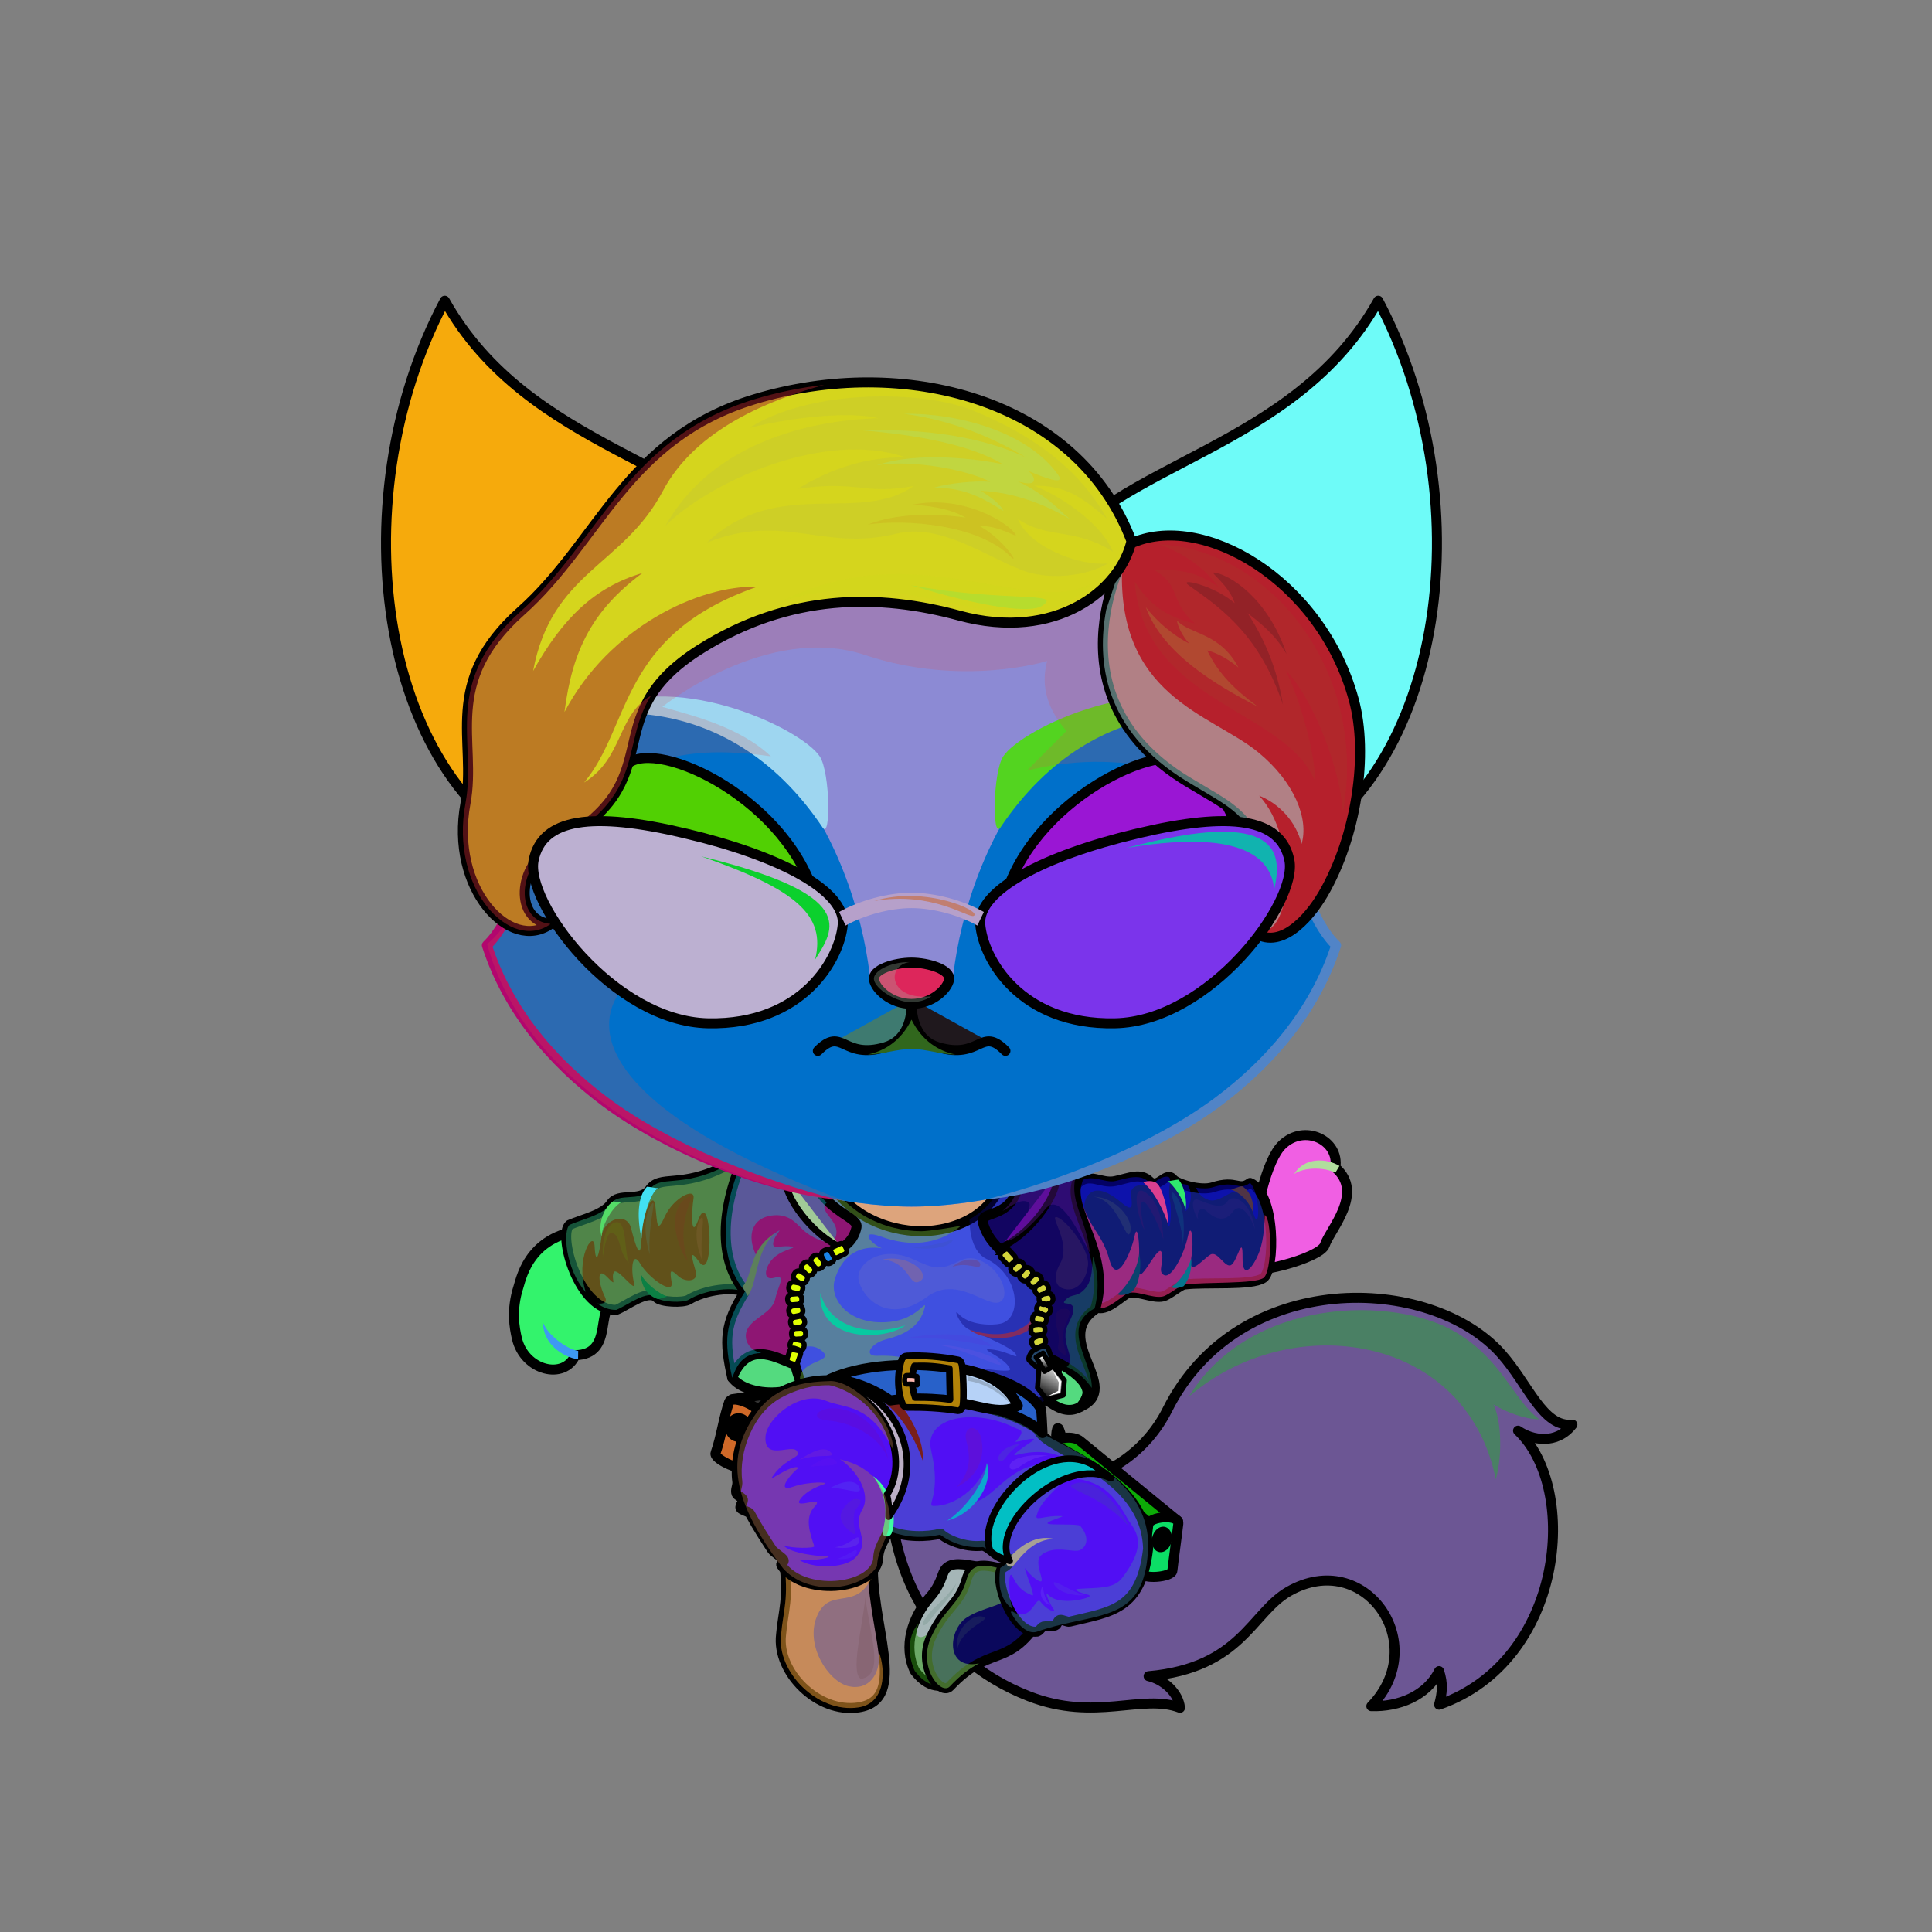<?xml version="1.0" encoding="UTF-8"?><!DOCTYPE svg PUBLIC "-//W3C//DTD SVG 1.1//EN" "http://www.w3.org/Graphics/SVG/1.1/DTD/svg11.dtd"><!-- Creator: CorelDRAW X7 --><svg xmlns="http://www.w3.org/2000/svg" xmlns:xlink="http://www.w3.org/1999/xlink" xml:space="preserve" width="290mm" height="290mm" version="1.1" style="shape-rendering:geometricPrecision; text-rendering:geometricPrecision; image-rendering:optimizeQuality; fill-rule:evenodd; clip-rule:evenodd" viewBox="0 0 29000 29000">
 <rect x="0" y="0" width="29000" height="29000" fill="#808080" stroke="none"/>
 <defs>
  <style type="text/css">
   <![CDATA[
    .str6 {stroke:black;stroke-width:75}
    .str7 {stroke:black;stroke-width:75}
    .str8 {stroke:black;stroke-width:150}
    .str2 {stroke:black;stroke-width:20}
    .str5 {stroke:black;stroke-width:100;stroke-linecap:round;stroke-linejoin:round}
    .str3 {stroke:black;stroke-width:100;stroke-linecap:round;stroke-linejoin:round}
    .str4 {stroke:black;stroke-width:75;stroke-linecap:round;stroke-linejoin:round}
    .str0 {stroke:black;stroke-width:150;stroke-linecap:round;stroke-linejoin:round}
    .str1 {stroke:black;stroke-width:150;stroke-linecap:round;stroke-linejoin:round}
    .fil3 {fill:none}
    .fil0 {fill:black}
    .fil13 {fill:black}
    .fil15 {fill:#333333}
    .fil44 {fill:#B58484}
    .fil10 {fill:#DDA47C}
    .fil41 {fill:white}
    .fil20 {fill:black;fill-rule:nonzero}
    .fil51 {fill:black;fill-rule:nonzero}
    .fil62 {fill:#FFF0E0;fill-opacity:0.051}
    .fil64 {fill:white;fill-opacity:0.051}
    .fil9 {fill:white;fill-opacity:0.102}
    .fil2 {fill:#663300;fill-opacity:0.2}
    .fil63 {fill:#FFE6CC;fill-opacity:0.2}
    .fil14 {fill:white;fill-opacity:0.2}
    .fil68 {fill:black;fill-opacity:0.302}
    .fil28 {fill:#663300;fill-opacity:0.302}
    .fil12 {fill:black;fill-opacity:0.4}
    .fil6 {fill:black;fill-opacity:0.502}
    .fil4 {fill:white;fill-opacity:0.502}
    .fil32 {fill:black;fill-opacity:0.6}
    .fil66 {fill:#336666;fill-opacity:0.6}
    .fil65 {fill:black;fill-opacity:0.8}
    .fil50 {fill:url(#id0)}
    .fil61 {fill:url(#id1)}
    .fil60 {fill:url(#id2)}
    .fil46 {fill:url(#id3)}
    .fil49 {fill:url(#id4)}
    .fil22 {fill:url(#id5)}
    .fil42 {fill:url(#id6)}
    .fil35 {fill:url(#id7)}
    .fil47 {fill:url(#id8)}
    .fil26 {fill:url(#id9)}
    .fil48 {fill:url(#id10)}
    .fil25 {fill:url(#id11)}
    .fil43 {fill:url(#id12)}
    .fil45 {fill:url(#id13)}
    .fil39 {fill:url(#id14)}
    .fil56 {fill:url(#id15)}
    .fil59 {fill:url(#id16)}
    .fil58 {fill:url(#id17)}
    .fil55 {fill:url(#id18)}
    .fil38 {fill:url(#id19)}
    .fil40 {fill:url(#id20)}
    .fil29 {fill:url(#id21)}
    .fil21 {fill:url(#id22)}
    .fil16 {fill:url(#id23)}
    .fil31 {fill:url(#id24)}
    .fil5 {fill:url(#id25)}
    .fil33 {fill:url(#id26)}
    .fil18 {fill:url(#id27)}
    .fil34 {fill:url(#id28)}
    .fil7 {fill:url(#id29)}
    .fil54 {fill:url(#id30)}
    .fil1 {fill:url(#id31)}
    .fil27 {fill:url(#id32)}
    .fil11 {fill:url(#id33)}
    .fil57 {fill:url(#id34)}
    .fil67 {fill:url(#id35)}
    .fil19 {fill:url(#id36)}
    .fil8 {fill:url(#id37)}
    .fil17 {fill:url(#id38)}
    .fil53 {fill:url(#id39)}
    .fil36 {fill:url(#id40)}
    .fil52 {fill:url(#id41)}
    .fil37 {fill:url(#id42)}
    .fil30 {fill:url(#id43)}
    .fil24 {fill:url(#id44);fill-rule:nonzero}
    .fil23 {fill:url(#id45);fill-rule:nonzero}
   ]]>
  </style>
  <linearGradient id="id0" gradientUnits="userSpaceOnUse" x1="13681.9" y1="18112.5" x2="13681.9" y2="10557">
   <stop offset="0" style="stop-opacity:1; stop-color:#FFE6D6"/>
   <stop offset="0.251" style="stop-opacity:1; stop-color:#FFF4ED"/>
   <stop offset="1" style="stop-opacity:1; stop-color:white"/>
  </linearGradient>
  <linearGradient id="id1" gradientUnits="userSpaceOnUse" x1="7479.26" y1="11556.6" x2="16452.5" y2="8157.64">
   <stop offset="0" style="stop-opacity:1; stop-color:#121210"/>
   <stop offset="1" style="stop-opacity:1; stop-color:#24231E"/>
  </linearGradient>
  <linearGradient id="id2" gradientUnits="userSpaceOnUse" xlink:href="#id1" x1="16387.8" y1="11850.8" x2="20581.4" y2="10262.3">
  </linearGradient>
  <linearGradient id="id3" gradientUnits="userSpaceOnUse" x1="20782.5" y1="5797.09" x2="16361.3" y2="11603.4">
   <stop offset="0" style="stop-opacity:1; stop-color:#2E2118"/>
   <stop offset="1" style="stop-opacity:1; stop-color:#AD8B75"/>
  </linearGradient>
  <linearGradient id="id4" gradientUnits="userSpaceOnUse" x1="13681.9" y1="7672.58" x2="13681.9" y2="18112.5">
   <stop offset="0" style="stop-opacity:1; stop-color:#DBA179"/>
   <stop offset="0.388" style="stop-opacity:1; stop-color:#FED6BD"/>
   <stop offset="1" style="stop-opacity:1; stop-color:#FFF4ED"/>
  </linearGradient>
  <linearGradient id="id5" gradientUnits="userSpaceOnUse" x1="14328.6" y1="20848.2" x2="15278.4" y2="20848.2">
   <stop offset="0" style="stop-opacity:1; stop-color:#1F1F1F"/>
   <stop offset="1" style="stop-opacity:1; stop-color:#575757"/>
  </linearGradient>
  <linearGradient id="id6" gradientUnits="userSpaceOnUse" xlink:href="#id3" x1="6581.31" y1="5797.09" x2="11002.5" y2="11603.4">
  </linearGradient>
  <linearGradient id="id7" gradientUnits="userSpaceOnUse" x1="15684.3" y1="18931.8" x2="15133.4" y2="20045.9">
   <stop offset="0" style="stop-opacity:1; stop-color:#8C8C8C"/>
   <stop offset="0.231" style="stop-opacity:1; stop-color:#F2F2F2"/>
   <stop offset="1" style="stop-opacity:1; stop-color:#8F8F8F"/>
  </linearGradient>
  <linearGradient id="id8" gradientUnits="userSpaceOnUse" x1="17864.5" y1="10957.4" x2="21822.8" y2="6504.3">
   <stop offset="0" style="stop-opacity:1; stop-color:#FED6BD"/>
   <stop offset="1" style="stop-opacity:1; stop-color:#FFF4ED"/>
  </linearGradient>
  <linearGradient id="id9" gradientUnits="userSpaceOnUse" x1="15148.4" y1="23241.9" x2="16355.4" y2="22081.3">
   <stop offset="0" style="stop-opacity:1; stop-color:#1F1F1F"/>
   <stop offset="0.18" style="stop-opacity:1; stop-color:black"/>
   <stop offset="0.502" style="stop-opacity:1; stop-color:#383838"/>
   <stop offset="0.769" style="stop-opacity:1; stop-color:#575757"/>
   <stop offset="1" style="stop-opacity:1; stop-color:#242424"/>
  </linearGradient>
  <linearGradient id="id10" gradientUnits="userSpaceOnUse" x1="21175.6" y1="6319.38" x2="17544.1" y2="9209">
   <stop offset="0" style="stop-opacity:1; stop-color:#FEFEFE"/>
   <stop offset="1" style="stop-opacity:1; stop-color:#FFF4ED"/>
  </linearGradient>
  <linearGradient id="id11" gradientUnits="userSpaceOnUse" x1="12948.8" y1="22765.5" x2="12948.8" y2="20701.7">
   <stop offset="0" style="stop-opacity:1; stop-color:#1F1F1F"/>
   <stop offset="0.251" style="stop-opacity:1; stop-color:black"/>
   <stop offset="0.49" style="stop-opacity:1; stop-color:#383838"/>
   <stop offset="0.722" style="stop-opacity:1; stop-color:#575757"/>
   <stop offset="1" style="stop-opacity:1; stop-color:#242424"/>
  </linearGradient>
  <linearGradient id="id12" gradientUnits="userSpaceOnUse" xlink:href="#id8" x1="9499.36" y1="10957.4" x2="5541.04" y2="6504.3">
  </linearGradient>
  <linearGradient id="id13" gradientUnits="userSpaceOnUse" xlink:href="#id10" x1="6188.23" y1="6319.38" x2="9819.77" y2="9209">
  </linearGradient>
  <linearGradient id="id14" gradientUnits="userSpaceOnUse" x1="12741.7" y1="19604.6" x2="11784.4" y2="19538">
   <stop offset="0" style="stop-opacity:1; stop-color:#8C8C8C"/>
   <stop offset="0.62" style="stop-opacity:1; stop-color:#F2F2F2"/>
   <stop offset="1" style="stop-opacity:1; stop-color:#8F8F8F"/>
  </linearGradient>
  <linearGradient id="id15" gradientUnits="userSpaceOnUse" x1="10810.3" y1="11567.3" x2="10810.3" y2="14177.8">
   <stop offset="0" style="stop-opacity:1; stop-color:black"/>
   <stop offset="1" style="stop-opacity:1; stop-color:#CC7A00"/>
  </linearGradient>
  <linearGradient id="id16" gradientUnits="userSpaceOnUse" xlink:href="#id15" x1="16508.6" y1="11567.3" x2="16508.6" y2="14177.8">
  </linearGradient>
  <linearGradient id="id17" gradientUnits="userSpaceOnUse" x1="15251.6" y1="12956.5" x2="17887.3" y2="12956.5">
   <stop offset="0" style="stop-opacity:1; stop-color:#FFB433"/>
   <stop offset="0.502" style="stop-opacity:1; stop-color:#FFEAA6"/>
   <stop offset="1" style="stop-opacity:1; stop-color:#FFB433"/>
  </linearGradient>
  <linearGradient id="id18" gradientUnits="userSpaceOnUse" xlink:href="#id17" x1="9431.63" y1="12956.5" x2="12067.3" y2="12956.5">
  </linearGradient>
  <linearGradient id="id19" gradientUnits="userSpaceOnUse" x1="15661.5" y1="20369.7" x2="15672" y2="20526.6">
   <stop offset="0" style="stop-opacity:1; stop-color:#F1F1F1"/>
   <stop offset="1" style="stop-opacity:1; stop-color:#262626"/>
  </linearGradient>
  <linearGradient id="id20" gradientUnits="userSpaceOnUse" xlink:href="#id7" x1="12508.7" y1="18804.6" x2="12340" y2="18921">
  </linearGradient>
  <linearGradient id="id21" gradientUnits="userSpaceOnUse" x1="9174.07" y1="18928.2" x2="7748.51" y2="20091.9">
   <stop offset="0" style="stop-opacity:1; stop-color:#DBA179"/>
   <stop offset="1" style="stop-opacity:1; stop-color:#FED6BD"/>
  </linearGradient>
  <linearGradient id="id22" gradientUnits="userSpaceOnUse" x1="12537.7" y1="20941.2" x2="15569.7" y2="21058">
   <stop offset="0" style="stop-opacity:1; stop-color:#1F1F1F"/>
   <stop offset="0.278" style="stop-opacity:1; stop-color:black"/>
   <stop offset="0.502" style="stop-opacity:1; stop-color:#383838"/>
   <stop offset="0.788" style="stop-opacity:1; stop-color:#575757"/>
   <stop offset="1" style="stop-opacity:1; stop-color:#242424"/>
  </linearGradient>
  <linearGradient id="id23" gradientUnits="userSpaceOnUse" x1="11030.4" y1="22001.3" x2="11121.8" y2="21045.7">
   <stop offset="0" style="stop-opacity:1; stop-color:#1A1A1A"/>
   <stop offset="1" style="stop-opacity:1; stop-color:#565656"/>
  </linearGradient>
  <linearGradient id="id24" gradientUnits="userSpaceOnUse" x1="17322.1" y1="17587.5" x2="17785.9" y2="19708.8">
   <stop offset="0" style="stop-opacity:1; stop-color:#525252"/>
   <stop offset="0.588" style="stop-opacity:1; stop-color:#121212"/>
   <stop offset="1" style="stop-opacity:1; stop-color:#383838"/>
  </linearGradient>
  <linearGradient id="id25" gradientUnits="userSpaceOnUse" x1="14019.7" y1="23558.8" x2="14283.3" y2="25223.6">
   <stop offset="0" style="stop-opacity:1; stop-color:black"/>
   <stop offset="0.502" style="stop-opacity:1; stop-color:#242424"/>
   <stop offset="1" style="stop-opacity:1; stop-color:#0D0D0D"/>
  </linearGradient>
  <linearGradient id="id26" gradientUnits="userSpaceOnUse" x1="10689.7" y1="18052.7" x2="13060.7" y2="19780.3">
   <stop offset="0" style="stop-opacity:1; stop-color:#1A1A1A"/>
   <stop offset="1" style="stop-opacity:1; stop-color:#404040"/>
  </linearGradient>
  <linearGradient id="id27" gradientUnits="userSpaceOnUse" xlink:href="#id23" x1="17526.1" y1="23610.8" x2="17304.8" y2="22834">
  </linearGradient>
  <linearGradient id="id28" gradientUnits="userSpaceOnUse" xlink:href="#id26" x1="14551.3" y1="18389.5" x2="16695.3" y2="20088.5">
  </linearGradient>
  <linearGradient id="id29" gradientUnits="userSpaceOnUse" x1="11785.6" y1="23814.9" x2="13214.4" y2="25205">
   <stop offset="0" style="stop-opacity:1; stop-color:black"/>
   <stop offset="1" style="stop-opacity:1; stop-color:#404040"/>
  </linearGradient>
  <linearGradient id="id30" gradientUnits="userSpaceOnUse" x1="10803.5" y1="14880.7" x2="10106" y2="11382">
   <stop offset="0" style="stop-opacity:1; stop-color:#FFB433"/>
   <stop offset="1" style="stop-opacity:1; stop-color:black"/>
  </linearGradient>
  <linearGradient id="id31" gradientUnits="userSpaceOnUse" x1="15143.7" y1="24679.1" x2="21806.6" y2="20481.1">
   <stop offset="0" style="stop-opacity:1; stop-color:#DBA179"/>
   <stop offset="0.522" style="stop-opacity:1; stop-color:#FED6BD"/>
   <stop offset="1" style="stop-opacity:1; stop-color:#FFF4ED"/>
  </linearGradient>
  <linearGradient id="id32" gradientUnits="userSpaceOnUse" x1="19193.2" y1="18972.3" x2="19655.1" y2="17186.7">
   <stop offset="0" style="stop-opacity:1; stop-color:#DBA179"/>
   <stop offset="1" style="stop-opacity:1; stop-color:#FFF4ED"/>
  </linearGradient>
  <linearGradient id="id33" gradientUnits="userSpaceOnUse" x1="11650.9" y1="19719.3" x2="15684.3" y2="19719.3">
   <stop offset="0" style="stop-opacity:1; stop-color:#06090F"/>
   <stop offset="0.651" style="stop-opacity:1; stop-color:#3D4147"/>
   <stop offset="1" style="stop-opacity:1; stop-color:#171B21"/>
  </linearGradient>
  <linearGradient id="id34" gradientUnits="userSpaceOnUse" xlink:href="#id30" x1="16515.5" y1="14880.7" x2="17212.9" y2="11382">
  </linearGradient>
  <linearGradient id="id35" gradientUnits="userSpaceOnUse" x1="13681.9" y1="14449.4" x2="13681.9" y2="15068.5">
   <stop offset="0" style="stop-opacity:1; stop-color:#FFCCCC"/>
   <stop offset="1" style="stop-opacity:1; stop-color:#453F2C"/>
  </linearGradient>
  <linearGradient id="id36" gradientUnits="userSpaceOnUse" x1="11392" y1="21947.5" x2="16889.6" y2="23263.2">
   <stop offset="0" style="stop-opacity:1; stop-color:#3D4852"/>
   <stop offset="0.161" style="stop-opacity:1; stop-color:#252930"/>
   <stop offset="0.541" style="stop-opacity:1; stop-color:#3E4147"/>
   <stop offset="0.702" style="stop-opacity:1; stop-color:#0D131D"/>
   <stop offset="1" style="stop-opacity:1; stop-color:#464A51"/>
  </linearGradient>
  <linearGradient id="id37" gradientUnits="userSpaceOnUse" xlink:href="#id29" x1="14073.7" y1="23793.9" x2="15382.2" y2="25048.4">
  </linearGradient>
  <linearGradient id="id38" gradientUnits="userSpaceOnUse" xlink:href="#id23" x1="16387.8" y1="21635.4" x2="17109.7" y2="22788.5">
  </linearGradient>
  <linearGradient id="id39" gradientUnits="userSpaceOnUse" xlink:href="#id1" x1="16611.7" y1="12620.6" x2="16856.9" y2="10277.8">
  </linearGradient>
  <linearGradient id="id40" gradientUnits="userSpaceOnUse" xlink:href="#id7" x1="15675.5" y1="20240.4" x2="15575.6" y2="20563.3">
  </linearGradient>
  <linearGradient id="id41" gradientUnits="userSpaceOnUse" xlink:href="#id1" x1="10752.2" y1="12620.6" x2="10507" y2="10277.8">
  </linearGradient>
  <linearGradient id="id42" gradientUnits="userSpaceOnUse" xlink:href="#id19" x1="15879.3" y1="20514" x2="15670.3" y2="20906.2">
  </linearGradient>
  <linearGradient id="id43" gradientUnits="userSpaceOnUse" x1="9879.47" y1="17474.4" x2="9986.69" y2="19682.9">
   <stop offset="0" style="stop-opacity:1; stop-color:#404040"/>
   <stop offset="1" style="stop-opacity:1; stop-color:#171717"/>
  </linearGradient>
  <linearGradient id="id44" gradientUnits="userSpaceOnUse" x1="13579.3" y1="20717.9" x2="13766.7" y2="20717.9">
   <stop offset="0" style="stop-opacity:1; stop-color:#525252"/>
   <stop offset="1" style="stop-opacity:1; stop-color:white"/>
  </linearGradient>
  <linearGradient id="id45" gradientUnits="userSpaceOnUse" x1="13484.8" y1="20762.7" x2="14462.3" y2="20762.7">
   <stop offset="0" style="stop-opacity:1; stop-color:#A1A1A1"/>
   <stop offset="0.329" style="stop-opacity:1; stop-color:#4A4A4A"/>
   <stop offset="0.78" style="stop-opacity:1; stop-color:white"/>
   <stop offset="1" style="stop-opacity:1; stop-color:#858585"/>
  </linearGradient>
 </defs>
 <g id="JacketBack">
 <animateTransform type="translate" values="0;0 200;0;0 200;0;0 200;0;0 200;0" dur="10" repeatCount="indefinite" additive="sum" attributeName="transform"/>
  <path class="fil0 str0" d="M10991 20681c207,285 1036,372 1542,-229 237,-281 1016,-320 1559,-439 985,-215 1535,1459 2132,1100 406,-465 -286,-1416 -649,-1817 -1304,109 -2607,219 -3911,328 -158,348 -702,220 -673,1057z" style="fill:#54da7f"/>
 </g>
 <g id="Tail">
 <animateTransform type="translate" values="0;0 200;0;0 200;0;0 200;0;0 200;0" dur="10" repeatCount="indefinite" additive="sum" attributeName="transform"/>
  <path class="fil1" d="M14828 21272c289,1459 2033,1126 2694,-110 1064,-1988 3954,-2035 5013,-840 408,459 625,1110 1067,1062 -238,308 -609,235 -816,91 924,874 689,3458 -1185,4113 48,-177 63,-317 0,-504 -183,372 -607,539 -1017,526 905,-940 -103,-2369 -1237,-1724 -563,321 -712,1150 -2106,1274 228,52 450,250 471,475 -571,-218 -1269,214 -2265,-173 -1475,-573 -2391,-2053 -2013,-4207 82,-635 1278,-568 1394,17z" style="fill:#b55849"/>
  <path class="fil2" d="M21601 25588c48,-177 63,-317 0,-504 -183,372 -607,539 -1017,526 905,-940 -103,-2369 -1237,-1724 -563,321 -712,1150 -2106,1274 228,52 450,250 471,475 -571,-218 -1269,214 -2265,-173 -1163,-452 -1979,-1468 -2086,-2934 272,-44 543,-88 814,-131 717,570 1434,1140 2151,1711 195,124 1238,274 1922,-280 684,-554 1180,-714 1679,-698 -232,-163 -611,-148 -926,-108 1015,-591 2727,-21 2425,1656 162,-89 402,-457 315,-966 468,624 370,1374 -140,1876z" style="fill:#78c2eb"/>
  <path class="fil3 str1" d="M14828 21272c289,1459 2067,1143 2694,-110 1064,-2126 3954,-2035 5013,-840 408,459 625,1110 1067,1062 -238,308 -609,235 -816,91 924,874 689,3458 -1185,4113 48,-177 63,-317 0,-504 -183,372 -607,539 -1017,526 905,-940 -103,-2369 -1237,-1724 -563,321 -712,1150 -2106,1274 228,52 450,250 471,475 -571,-218 -1269,214 -2265,-173 -1475,-573 -2391,-2053 -2013,-4207 82,-635 1278,-568 1394,17z" style="fill:#6c5694"/>
  <path class="fil4" d="M17846 20963c912,-1492 3081,-1525 4019,-958 695,419 852,1014 1240,1299 -217,0 -481,-101 -689,-221 113,212 144,736 36,1122 -436,-2174 -3056,-2577 -4606,-1242z" style="fill:#29aa35"/>
 </g>
 <g id="Boots">
 <animateTransform type="translate" values="0;0 200;0;0 200;0;0 200;0;0 200;0" dur="10" repeatCount="indefinite" additive="sum" attributeName="transform"/>
  <path class="fil5 str1" d="M14652 23511c-166,-24 -376,-80 -468,51 -50,74 -57,221 -226,412 -267,302 -406,743 -226,1109 255,334 496,191 496,191 188,-610 236,-1153 424,-1763z" style="fill:#a5b6b7"/>
  <path class="fil6" d="M13787 24369c-195,218 -138,545 -55,714 255,334 496,191 496,191 18,-57 34,-113 49,-168 -55,-87 -266,-524 -321,-612 -89,110 -268,139 -169,-125z" style="fill:#329916"/>
  <path class="fil7 str1" d="M11765 23408c82,587 -10,767 -41,1129 -68,562 553,1184 1161,1092 778,-117 160,-1265 221,-2247 -433,224 -1108,144 -1341,26z" style="fill:#906f80"/>
  <path class="fil6" d="M11765 23408c82,587 -10,767 -41,1129 -68,562 553,1184 1161,1092 404,-60 415,-542 307,-837 33,343 -156,590 -458,518 -302,-72 -653,-615 -472,-1048 181,-434 538,-105 785,-511 19,-32 39,-61 58,-88 -5,-95 -5,-189 1,-281 -433,224 -1108,144 -1341,26z" style="fill:#fba634"/>
  <path class="fil8 str1" d="M15542 24401c-441,623 -705,296 -1285,913 -133,142 -487,-293 -280,-742 207,-449 424,-481 532,-865 108,-383 501,-111 745,-130l288 824z" style="fill:#0a085c"/>
  <path class="fil6" d="M14696 24968c-128,67 -270,166 -439,346 -133,142 -487,-293 -280,-742 207,-449 424,-481 532,-865 108,-383 501,-111 745,-130 -169,81 -113,264 -88,350 -71,186 -392,184 -653,351 -283,182 -328,797 183,690z" style="fill:#85da5b"/>
  <path class="fil9" d="M12924 25201c-161,-83 13,-739 66,-1223 68,577 297,1161 -66,1223z" style="fill:#4c170c"/>
  <path class="fil9" d="M13882 24392c-87,36 6,-141 193,-309 126,-113 232,-241 280,-319 -21,83 -130,258 -230,357 -137,137 -179,245 -243,271z" style="fill:#034d2f"/>
  <path class="fil9" d="M14368 24764c-47,-275 196,-540 377,-499 182,41 -314,149 -377,499z" style="fill:#8ed26b"/>
 </g>
 <g id="Body">
 <animateTransform type="translate" values="0;0 200;0;0 200;0;0 200;0;0 200;0" dur="10" repeatCount="indefinite" additive="sum" attributeName="transform"/>
  <rect class="fil10 str2" x="12195" y="17424" width="3380" height="1402"/>
  <path class="fil11 str1" d="M13829 18481c-505,0 -1230,-251 -1477,-995 -319,6 -546,59 -925,125 350,1050 262,2910 826,3562 705,-70 2727,315 3288,780 12,-411 -57,-709 71,-887 39,-55 129,-39 155,-98 20,-46 -40,-122 -27,-169 14,-49 101,-69 109,-118 36,-216 23,-423 38,-566 162,-1490 -668,-1357 -226,-2435 -393,-66 -238,-188 -558,-194 -95,744 -768,995 -1274,995z" style="fill:#3f50e0"/>
  <path class="fil12" d="M13829 18481c-505,0 -1230,-251 -1477,-995 -319,6 -546,59 -925,125 270,810 201,1724 370,2537 54,261 292,-61 528,120 242,186 -329,131 -317,445 44,92 40,63 102,136 763,-76 1138,-391 1614,-347 145,-33 -97,-168 -561,-151 -204,7 -97,-185 132,-245 294,-76 515,-195 585,-478 35,-140 -108,170 -514,213 -630,68 -923,-345 -836,-634 146,-483 510,-501 707,-470 -171,-69 -348,-296 -7,-174 271,98 758,203 1198,-166 -118,27 -489,84 -599,84z" style="fill:#7cc73d"/>
  <path class="fil12" d="M15612 21066c180,-62 249,-705 275,-951 162,-1490 -668,-1357 -226,-2435 -339,-57 -270,-155 -450,-186l-125 95c-74,347 -282,574 -532,713 -4,189 46,495 250,593 499,240 549,892 217,973 -116,28 -473,35 -639,-152 -79,-89 26,182 168,243 194,85 625,262 691,359 75,107 -121,-38 -354,-62 -239,-24 183,100 274,290 54,112 -1069,-150 -482,59 413,147 704,235 933,461z" style="fill:#070473"/>
  <path class="fil9" d="M13564 20092c466,-89 1007,-101 1280,75 213,138 -450,-133 -1280,-75z" style="fill:#6217da"/>
  <path class="fil9" d="M14056 20182c362,12 825,152 922,243 225,212 -475,-179 -922,-243z" style="fill:#b75be7"/>
  <path class="fil9" d="M12887 19209c-41,-222 317,-536 823,-306 127,58 263,120 353,122 289,6 370,-223 646,-107 287,120 422,448 348,577 -147,255 -643,-398 -1143,-28 -597,441 -980,-8 -1027,-258z" style="fill:#d1b68f"/>
  <path class="fil9" d="M13656 18717c278,61 574,6 639,-88 50,-73 -160,84 -639,88z" style="fill:#345a6f"/>
  <path class="fil13" d="M12313 19407c144,541 757,656 1274,488 -289,228 -1311,270 -1274,-488z" style="fill:#08c9a1"/>
  <path class="fil13" d="M15644 19450c-79,541 -578,677 -1094,509 289,228 1190,194 1094,-509z" style="fill:#832c5f"/>
  <path class="fil14" d="M13780 19244c-139,45 -137,-301 -532,-340 455,-84 755,269 532,340z" style="fill:#ff8915"/>
  <path class="fil14" d="M14713 18993c-19,75 -194,-63 -423,27 188,-170 448,-125 423,-27z" style="fill:#9c200d"/>
 </g>
 <g id="Trousers">
 <animateTransform type="translate" values="0;0 200;0;0 200;0;0 200;0;0 200;0" dur="10" repeatCount="indefinite" additive="sum" attributeName="transform"/>
  <path class="fil3 str0" d="M16006 21696c-83,-104 -89,-212 -117,-254 -33,-51 -60,225 -2,235l119 19z" style="fill:#6de741"/>
  <polygon class="fil15 str0" points="11048,21352 10992,21002 11906,20875 11389,21299 "/>
  <path class="fil16 str0" d="M11214 22012c83,-237 113,-511 196,-748 48,-141 -421,-338 -465,-220 -85,242 -118,522 -204,765 -41,97 445,305 473,203z" style="fill:#d06928"/>
  <ellipse class="fil13" transform="matrix(1.961 0.02 -0.029 1.437 11084.3 21427.4)" rx="102" ry="149"/>
  <path class="fil17 str0" d="M15815 21690l1418 1154 449 -13c-488,-399 -975,-797 -1463,-1196 -108,-97 -394,-57 -404,55z" style="fill:#0dab07"/>
  <path class="fil18 str0" d="M17598 23574c28,-248 60,-455 89,-703 14,-147 -433,-112 -450,13 -29,254 -63,468 -92,722 -18,105 448,72 453,-32z" style="fill:#0cde66"/>
  <path class="fil19 str0" d="M13380 21036c-375,-240 -973,-514 -1697,-118 -447,244 -677,871 -616,1319 9,69 -36,128 -11,186 11,25 82,56 93,81 18,39 -52,95 -33,133 17,34 124,50 142,83 113,210 233,391 327,536 29,45 151,116 174,154 26,43 -47,51 -31,84 313,468 1366,383 1452,-75 2,-210 107,-292 151,-452 245,115 594,104 788,53 74,80 360,215 632,181 132,30 207,215 442,204 -42,50 -76,103 -147,130 -139,156 152,1004 522,956 52,-20 62,-80 113,-79 40,1 117,-1 155,-12 38,-11 35,-75 72,-85 36,-9 112,36 147,27 624,-151 1072,-173 1178,-1093 -27,-1160 -1552,-1471 -1648,-1789 -684,-491 -2047,-479 -2205,-424z" style="fill:#510ff4"/>
  <path class="fil12" d="M15175 24204c94,178 248,338 393,287 183,-65 359,-106 524,-142 632,-137 1100,-187 1141,-1100 53,-1159 -1420,-1547 -1648,-1789 -532,-564 -2067,-692 -2260,-446 -358,-151 53,213 151,440 134,312 237,953 -132,1251 2,93 5,187 8,280 290,106 533,99 759,51 190,136 403,204 645,186 137,71 274,142 411,212 -51,34 -102,68 -153,102 -36,263 3,478 178,611 -54,-190 -63,-629 10,-477 98,201 190,230 292,277 64,29 -168,-493 -94,-392 59,82 160,170 213,182 90,18 -109,-284 14,-392 192,-167 501,-27 591,-81 132,-78 106,-236 -4,-360 -32,-35 -444,-9 -485,-33 -50,-30 273,-111 209,-114 -279,-14 -422,96 -371,-28 36,-150 224,-328 377,-476 35,-115 -171,-236 -264,-279 -556,22 -770,543 -1075,574 136,-142 224,-413 208,-588 -98,365 -485,652 -800,645 -119,-2 124,-161 -36,-831 -121,-506 649,-646 1256,-342 66,33 181,24 11,206 -27,29 401,-107 238,2 -80,54 -343,232 -225,200 87,-24 456,-116 745,66 92,57 -52,205 36,267 429,62 627,161 883,615 99,177 341,349 -78,898 -129,168 -362,142 -651,163 -79,5 -43,41 130,85 136,34 -174,102 -313,96 -91,-4 -197,-13 -280,-96 -60,-61 27,139 84,218 51,72 -104,14 -193,-108 -77,-107 -133,333 -430,140 -8,2 -19,12 -15,20z" style="fill:#4384aa"/>
  <path class="fil20" d="M15214 23498c-77,60 -156,-42 -79,-103 121,-127 372,-377 691,-294 -293,-1 -476,229 -612,397z" style="fill:#a7a194"/>
  <path class="fil20" d="M13386 23009c-34,92 -169,57 -135,-35 100,-371 -10,-626 -145,-815 264,170 365,619 280,850z" style="fill:#3efea1"/>
  <path class="fil20" d="M14219 22824c261,-166 572,-574 594,-864 107,382 -265,792 -594,864z" style="fill:#0da7cf"/>
  <path class="fil20" d="M13317 21085c-75,-63 21,-177 96,-114 115,96 466,557 439,956 -83,-251 -273,-622 -535,-842z" style="fill:#791f1a"/>
  <path class="fil21 str0" d="M12458 20699c938,-429 2836,-165 3169,456 7,53 15,208 22,356 -355,-378 -1539,-603 -2284,-489 -174,-123 -532,-314 -907,-323z" style="fill:#2861c9"/>
  <path class="fil22 str0" d="M14331 20533c447,47 796,245 947,569 -270,156 -650,-33 -946,-52 1,-116 -7,-399 -1,-517z" style="fill:#b6d2f7"/>
  <path class="fil23 str3" d="M13611 20353c244,-13 530,13 769,59 37,7 51,38 59,74 15,62 36,501 13,613 -9,41 -32,76 -73,77 -249,-39 -529,-53 -760,-50 -31,0 -58,-18 -69,-45 -110,-264 -57,-572 -12,-680 12,-28 45,-48 73,-48zm115 151c-50,150 -42,325 11,473 198,-1 326,4 523,30 -5,-155 -6,-310 -10,-464 -194,-34 -327,-45 -524,-39z" style="fill:#b38308"/>
  <path class="fil24 str4" d="M13767 20790c-1,-43 -2,-86 -2,-129 -44,-15 -108,-17 -162,-14 -27,9 -37,118 1,130 54,-3 120,-3 163,13z" style="fill:#fcb7b0"/>
  <path class="fil25 str5" d="M13312 22440c374,-592 -62,-1601 -1029,-1737 927,-43 1790,1056 1056,2063 6,-143 -3,-238 -27,-326z" style="fill:#bcafc6"/>
  <ellipse class="fil13" transform="matrix(1.479 -0.118 -0.063 1.282 17440.7 23107.4)" rx="102" ry="149"/>
  <path class="fil12" d="M11998 23415c193,17 457,-27 440,-52 -129,0 -576,-43 -679,-167 115,47 474,48 463,12 -64,-197 -150,-425 4,-591 169,-181 -295,37 -227,-92 26,-49 115,-161 368,-246 109,-37 -238,-42 -458,36 -296,104 -2,-233 76,-278 -58,-81 -433,192 -404,148 165,-261 393,-303 393,-359 0,-218 -514,152 -483,-266 21,-277 522,-694 908,-533 296,123 657,29 1014,749 -23,-516 -606,-1040 -941,-1046 -275,11 -788,20 -1109,467 -426,592 -468,1217 390,2343 364,419 1167,349 1411,-28 9,-266 174,-423 193,-669 16,-218 -103,-531 -251,-684 -187,-163 -299,-201 -497,-254 253,159 470,521 335,751 -168,288 154,467 -110,730 -165,165 -654,157 -836,29z" style="fill:#ae754f"/>
  <path class="fil26 str5" d="M15155 23428c-312,-533 815,-1590 1520,-1239 -84,-74 -186,-148 -281,-208 -732,-401 -1769,704 -1529,1303 73,67 168,107 290,144z" style="fill:#02bfc4"/>
  <path class="fil14" d="M14525 20658c0,23 1,46 2,69 219,27 460,158 625,330 -45,-107 -244,-311 -627,-399z" style="fill:#22220c"/>
 </g>
 <g id="Hands">
 <animateTransform type="translate" values="0;0 200;0;0 200;0;0 200;0;0 200;0" dur="10" repeatCount="indefinite" additive="sum" attributeName="transform"/>
  <path class="fil27" d="M19881 18704c234,-566 593,-880 163,-1177 67,-410 -465,-668 -801,-339 -104,103 -205,335 -299,684 -23,85 -329,50 -341,153 238,141 11,717 53,1096 543,-5 1007,-245 1225,-417z" style="fill:#413117"/>
  <path class="fil28" d="M19881 18704c37,-89 77,-172 116,-249 -764,217 -400,-945 -152,-973 -294,-28 -510,143 -541,404 -163,-202 26,-705 244,-789 -121,-15 -235,23 -305,91 -104,103 -205,335 -299,684 -23,85 -329,50 -341,153 238,141 11,717 53,1096 543,-5 1007,-245 1225,-417z" style="fill:#a36739"/>
  <path class="fil3 str0" d="M19886 18688c71,-224 604,-784 158,-1161 67,-410 -465,-668 -801,-339 -106,104 -211,329 -304,686 -21,82 -206,60 -448,83 242,144 -90,841 118,1071 130,145 1213,-140 1277,-340z" style="fill:#f05fe3"/>
  <path class="fil13" d="M20043 17605c-152,-86 -468,-89 -618,18 157,-258 488,-239 681,-122 -21,35 -42,69 -63,104z" style="fill:#b1dd9d"/>
  <path class="fil29" d="M9211 19469c-275,313 -40,916 -575,873 -163,379 -765,237 -878,-254 -198,-863 250,-1554 985,-1626 468,363 372,721 468,1007z" style="fill:#14e829"/>
  <path class="fil28" d="M9211 19469c-77,88 -114,102 -139,215 -538,-13 -774,-591 -862,-524 -415,310 -283,1403 365,1188 -182,-112 -377,-201 -423,-494 191,280 534,332 827,221 -52,114 -144,283 -343,267 -163,379 -765,237 -878,-254 -198,-863 250,-1554 985,-1626 468,363 372,721 468,1007z" style="fill:#534bf6"/>
  <path class="fil3 str0" d="M9227 19561c-302,42 1,769 -591,781 -163,379 -765,237 -878,-254 -35,-155 -88,-421 25,-774 46,-142 182,-874 1186,-858 197,3 636,1052 258,1105z" style="fill:#33f36c"/>
  <path class="fil13" d="M8679 20278c-180,-31 -455,-238 -527,-424 -4,314 294,518 525,550 1,-42 1,-84 2,-126z" style="fill:#3e99f2"/>
 </g>
 <g id="Jacket">
 <animateTransform type="translate" values="0;0 200;0;0 200;0;0 200;0;0 200;0" dur="10" repeatCount="indefinite" additive="sum" attributeName="transform"/>
  <path class="fil30 str0" d="M11100 17727c44,-169 -62,-240 -198,-231 -687,357 -993,124 -1154,366 -145,183 -464,35 -575,204 -110,168 -439,238 -623,319 -180,145 132,1289 700,1277 154,-59 479,-318 608,-183 63,67 397,82 482,29 228,-141 688,-222 913,-87 384,-640 -341,-948 -153,-1694z" style="fill:#61511a"/>
  <path class="fil12" d="M11100 17727c44,-169 -62,-240 -198,-231 -687,357 -993,124 -1154,366 -145,183 -464,35 -575,204 -110,168 -439,238 -623,319 -100,80 -70,654 242,1009 -164,-503 120,-944 133,-691 18,328 71,120 105,-145 33,-265 379,-372 442,-124 63,248 145,532 158,154 13,-379 178,-743 208,-478 29,265 21,416 143,147 122,-269 455,-446 429,-269 -34,227 -39,624 71,324 192,-521 253,963 12,627 -172,-240 -88,4 -48,152 40,148 -156,164 -264,64 -108,-100 -136,-116 -100,92 36,208 -348,-68 -469,-276 -120,-208 -148,76 -96,280 52,204 -256,-252 -304,-152 -48,100 68,240 -100,68 -168,-172 -124,116 -32,300 42,84 -17,109 -113,100 85,61 180,97 283,95 154,-59 479,-318 608,-183 63,67 397,82 482,29 228,-141 688,-222 913,-87 326,-543 -147,-847 -182,-1383l0 0c-7,-95 1,-198 29,-311z" style="fill:#38d28f"/>
  <path class="fil31 str0" d="M16163 17777c185,-194 360,-1 577,-49 218,-47 377,-129 513,1 135,131 249,-161 358,-26 53,65 405,179 595,118 364,-117 377,66 558,-65 389,154 376,1308 200,1427 -177,120 -861,58 -1186,98 -61,7 -237,160 -324,180 -161,37 -428,-116 -550,-36 -122,79 -342,292 -474,181 -289,-43 -584,-1124 -267,-1829z" style="fill:#101c75"/>
  <path class="fil12" d="M16163 17777c185,-194 407,-11 577,-49 171,-37 478,-167 561,135 -94,-120 -330,-86 -324,48 6,134 60,313 -133,149 -193,-165 -365,-238 -475,-155 -109,83 -99,217 -87,365 22,266 -223,-261 -119,-493zm1148 -15c10,2 98,-97 195,-100 115,-3 12,126 53,340 41,215 -7,514 -27,371 -19,-144 -136,-542 -221,-611zm278 -21c50,31 136,22 237,44 128,177 -33,456 -33,375 -1,-199 -183,-369 -204,-419zm360 86c92,15 186,16 257,-6 364,-117 377,66 558,-65 160,155 147,771 51,462 -89,-290 -226,-323 -298,-323 -71,0 -239,165 -379,115 -140,-51 -149,-128 -189,-183z" style="fill:#0904fc"/>
  <path class="fil32" d="M18984 18238c106,44 115,854 -20,945 -135,92 -861,58 -1186,98 -61,7 -237,160 -324,180 -161,37 -428,-116 -550,-36 -122,79 -342,292 -474,181 -257,-38 -372,-926 -205,-1611 122,451 317,508 429,918 111,410 334,-147 376,-358 42,-210 88,94 63,468 -26,375 291,-371 341,-228 51,144 -71,295 42,346 114,50 300,-324 352,-573 52,-249 100,34 52,322 -49,288 177,11 287,-57 109,-67 219,207 312,156 92,-50 176,-488 172,-114 -4,375 177,117 251,-84 75,-200 80,-460 82,-553z" style="fill:#f63488"/>
  <path class="fil33 str0" d="M12092 17152c12,1012 802,1073 765,1266 -80,410 -549,376 -817,731 -306,404 172,883 -158,1316 -270,-104 -664,-338 -891,216 -125,-559 -117,-810 194,-1298 -271,-304 -439,-894 -114,-1787 84,-231 302,-193 1021,-444z" style="fill:#8e1673"/>
  <path class="fil12" d="M12408 18051c-157,157 302,296 92,600 -126,12 -330,-82 -443,-187 -106,-98 -213,-255 -478,-218 -278,38 -380,287 -229,596 46,-112 190,-269 285,-333 160,-108 -21,22 -30,160 -7,91 149,12 287,46 79,20 -178,39 -312,201 -97,117 -137,312 42,264 188,-51 62,101 15,315 -46,213 -326,280 -416,452 -70,136 2,315 208,363 -318,5 -385,242 -438,371 -125,-559 -117,-810 194,-1298 -271,-304 -439,-894 -114,-1787 264,-47 1101,186 1337,455z" style="fill:#0dbdd2"/>
  <path class="fil34 str0" d="M16224 21113c633,-283 -445,-998 213,-1458 261,-823 -426,-1488 -269,-1915 67,-184 -165,-43 -858,-375 73,1020 -616,760 -556,987 123,471 675,633 925,1067 139,242 -303,386 1,934 234,110 895,425 544,760z" style="fill:#120561"/>
  <path class="fil13" d="M11143 19315c165,-168 86,-552 492,-806 -305,279 -257,732 -409,945 -21,-28 -62,-111 -83,-139z" style="fill:#5c7f5b"/>
  <path class="fil13" d="M9711 17813c-152,154 -145,500 -81,775 1,-249 128,-703 254,-752 -49,-2 -123,-21 -173,-23z" style="fill:#42e0f1"/>
  <path class="fil13" d="M9204 18033c-154,99 -228,354 -174,525 9,-192 177,-451 292,-508 -28,-2 -91,-15 -118,-17z" style="fill:#54dc67"/>
  <path class="fil13" d="M9873 19500c-204,-69 -251,-255 -257,-386 56,141 282,310 404,350 -50,4 -98,32 -147,36z" style="fill:#0b8044"/>
  <path class="fil13" d="M16777 19426c184,-161 308,-427 321,-609 45,153 7,472 -97,564 -49,44 -194,80 -224,45z" style="fill:#0a436e"/>
  <path class="fil13" d="M17589 19314c144,-91 259,-303 291,-424 14,117 -15,294 -111,414 -43,25 -171,50 -180,10z" style="fill:#06758e"/>
  <path class="fil13" d="M17162 17749c167,135 314,442 370,624 13,-201 -93,-549 -160,-604 -54,-58 -178,-44 -210,-20z" style="fill:#db3f8f"/>
  <path class="fil13" d="M17525 17729c79,45 240,264 268,431 32,-115 -18,-373 -105,-453 -26,-2 -137,25 -163,22z" style="fill:#2fe96e"/>
  <path class="fil13" d="M18467 17851c140,45 285,178 348,367 6,-182 -44,-332 -167,-411 -47,-5 -134,49 -181,44z" style="fill:#503445"/>
  <path class="fil3 str5" d="M12625 18724c-393,-161 -875,-743 -844,-1098" style="fill:#a1ca97"/>
  <path class="fil3 str5" d="M15019 18724c393,-161 875,-743 844,-1098" style="fill:#6208a1"/>
  <path class="fil12" d="M16012 20519c163,-139 -127,-364 28,-657 229,-430 -170,-220 -45,-351 97,-102 171,-29 293,-168 91,-104 103,-229 118,-484 81,234 92,521 25,780 -526,283 -31,799 -43,1195 -98,-140 -239,-263 -376,-315z" style="fill:#1e8f6d"/>
  <path class="fil12" d="M15048 18178c124,-65 265,-198 394,-131 62,44 -101,396 -330,585 199,-53 452,-330 580,-485 222,-282 526,412 667,661 -56,-598 -407,-838 -127,-1369 -303,86 -605,173 -907,259 -47,178 -103,334 -277,480z" style="fill:#59178e"/>
  <path class="fil9" d="M17756 18677c43,-437 -25,-663 -139,-767 -114,-104 139,446 139,767z" style="fill:#0bf5c1"/>
  <path class="fil9" d="M17463 18603c-12,-214 -44,-548 -268,-704 -225,-155 -120,383 -16,563 -52,-206 -86,-474 -4,-420 83,54 218,352 288,561z" style="fill:#c50166"/>
  <path class="fil9" d="M16417 17965c330,-4 609,351 547,533 -61,182 -169,-494 -547,-533z" style="fill:#c0d872"/>
  <path class="fil9" d="M17983 18295c-49,-40 -152,-348 16,-281 168,67 351,141 425,20 75,-120 345,-30 415,421 -38,-123 -194,-458 -340,-260 -146,197 -325,44 -396,-23 -72,-67 -143,2 -120,123z" style="fill:#8133a2"/>
  <path class="fil9" d="M15940 19335c-88,-35 -143,-161 -25,-372 174,-310 -190,-745 -43,-690 147,55 482,482 459,716 -23,234 -178,431 -391,346z" style="fill:#e3b276"/>
  <path class="fil9" d="M15887 20031c-13,-78 -117,-365 63,-383 153,-15 110,86 44,234 -110,248 72,506 -19,453 -163,-96 -55,-115 -88,-304z" style="fill:#6b2644"/>
  <path class="fil35 str6" d="M15195 18991c19,-16 37,-31 56,-46 29,-25 73,-21 97,9 4,5 8,9 12,14 24,29 20,73 -9,97 -18,16 -37,31 -55,46 -30,25 -73,21 -98,-9 -4,-4 -8,-9 -12,-14 -24,-29 -20,-73 9,-97zm124 113c15,-18 31,-36 46,-55 25,-29 68,-32 97,-8 5,4 10,8 14,12 29,24 33,68 9,97 -16,18 -31,37 -46,55 -25,29 -69,33 -98,8 -4,-4 -9,-8 -14,-12 -29,-24 -32,-68 -8,-97zm134 87c17,-16 35,-32 53,-48 28,-25 71,-23 97,5 4,4 8,9 12,13 26,28 23,72 -5,97 -17,16 -35,32 -52,48 -28,26 -72,24 -97,-4 -5,-5 -9,-9 -13,-14 -25,-28 -23,-71 5,-97zm111 111c21,-13 41,-25 61,-38 32,-19 75,-9 95,23 3,5 6,10 9,16 20,32 10,74 -22,94 -21,12 -41,25 -61,37 -32,20 -75,10 -95,-22 -3,-5 -6,-11 -9,-16 -20,-32 -10,-74 22,-94zm87 125c24,-4 47,-9 70,-13 37,-7 74,18 81,55 1,6 2,12 3,18 7,37 -18,73 -55,80 -23,4 -46,9 -70,13 -37,7 -73,-17 -80,-54 -1,-6 -2,-12 -3,-18 -7,-38 17,-74 54,-81zm15 138c21,10 43,21 64,31 34,16 49,58 32,92 -2,5 -5,11 -7,16 -17,34 -58,49 -92,32 -22,-10 -43,-20 -65,-31 -34,-16 -48,-57 -32,-91 3,-6 6,-11 8,-17 17,-34 58,-48 92,-32zm-82 152c24,5 47,10 71,15 37,8 60,45 52,82 -1,6 -2,12 -4,18 -8,37 -45,61 -82,53 -23,-5 -46,-10 -70,-15 -37,-8 -60,-45 -52,-82 1,-6 2,-12 3,-18 9,-37 45,-61 82,-53zm-49 170c24,-2 48,-5 71,-8 38,-4 73,24 77,61 1,7 1,13 2,19 4,38 -23,72 -61,76 -24,3 -48,6 -72,8 -38,4 -72,-23 -76,-61 -1,-6 -2,-12 -2,-18 -4,-38 23,-73 61,-77zm-505 -1086l44 -38c23,-21 58,-19 78,4l80 89c21,22 18,58 -5,78l-43 39c-23,20 -58,18 -79,-5l-79 -88c-21,-23 -19,-58 4,-79zm496 1277l67 -28c35,-15 76,2 91,37l7 17c15,35 -1,77 -37,91l-66 29c-36,15 -77,-2 -92,-37l-7 -17c-15,-36 2,-77 37,-92z" style="fill:#d3d53b"/>
  <path class="fil36 str7" d="M15513 20271l72 -39c38,-21 134,-32 149,9l69 195c14,41 6,86 -32,107l-72 40c-38,21 -75,-2 -107,-32l-141 -128c-32,-29 23,-131 62,-152z" style="fill:#24476c"/>
  <polygon class="fil37 str4" points="15603,20449 15573,20833 15713,21009 15959,20943 15976,20719 15734,20411 "/>
  <polygon class="fil38 str4" points="15552,20371 15656,20310 15782,20525 15678,20586 "/>
  <path class="fil39 str6" d="M11946 19942c24,-1 48,-3 72,-4 38,-2 71,28 73,66 1,6 1,12 1,19 2,38 -27,71 -66,73 -24,1 -48,2 -72,4 -38,2 -71,-28 -73,-66 0,-6 -1,-13 -1,-19 -2,-38 28,-71 66,-73zm-25 -166c24,-5 48,-10 71,-14 38,-8 75,17 82,54 1,6 3,12 4,18 7,38 -17,75 -55,82 -23,5 -47,10 -71,15 -37,7 -74,-17 -82,-55 -1,-6 -2,-12 -3,-18 -8,-37 17,-74 54,-82zm-27 -171c24,-5 47,-10 71,-15 37,-8 74,16 82,54 2,6 3,12 4,18 8,38 -16,75 -53,83 -24,5 -48,10 -71,15 -38,7 -75,-17 -83,-54 -1,-6 -2,-12 -4,-18 -8,-38 17,-75 54,-83zm-8 -178c24,-2 48,-4 73,-6 38,-3 71,26 74,64 1,6 1,12 2,18 3,39 -26,72 -64,75 -24,2 -48,4 -72,6 -38,3 -72,-26 -75,-64 -1,-6 -1,-12 -2,-19 -3,-38 26,-71 64,-74zm39 -181c24,5 48,9 71,14 38,8 62,45 55,82 -2,6 -3,12 -4,18 -7,38 -44,62 -82,55 -24,-5 -47,-10 -71,-14 -37,-8 -62,-45 -54,-82 1,-6 2,-13 3,-19 8,-37 45,-62 82,-54zm101 -160c20,13 41,26 61,39 32,20 42,64 22,96 -4,5 -7,10 -10,16 -21,32 -64,42 -96,21 -21,-13 -41,-26 -62,-38 -32,-21 -42,-64 -21,-96 3,-6 7,-11 10,-16 20,-33 64,-42 96,-22zm136 -123c17,18 33,35 50,53 26,28 25,72 -3,98 -4,5 -9,9 -13,13 -28,26 -73,25 -99,-3 -16,-17 -33,-35 -49,-53 -27,-27 -25,-72 2,-98 5,-4 9,-8 14,-13 28,-26 72,-25 98,3zm152 -95c14,19 28,39 42,59 22,31 15,74 -16,97 -5,3 -10,7 -15,11 -31,22 -75,14 -97,-17 -14,-19 -28,-39 -43,-59 -22,-31 -14,-74 17,-97 5,-3 10,-7 15,-10 31,-23 75,-15 97,16zm184 -20l-25 -52c-13,-28 -1,-61 27,-75l107 -51c28,-14 61,-2 74,26l25 53c13,27 1,61 -26,74l-107 52c-28,13 -61,1 -75,-27zm-551 1257l71 17c37,8 60,46 52,83l-4 19c-9,37 -47,60 -84,51l-71 -16c-37,-9 -60,-46 -52,-84l5 -18c8,-37 46,-60 83,-52zm-41 370l-54 -19c-29,-10 -44,-42 -34,-71l38 -113c10,-29 42,-44 71,-34l55 19c29,11 44,43 34,72l-38 112c-10,29 -43,44 -72,34z" style="fill:#dfff02"/>
  <path class="fil40 str7" d="M12475 18793l36 63c19,33 7,76 -27,94l-16 10c-33,18 -76,6 -95,-27l-35 -63c-19,-34 -7,-76 26,-95l17 -9c33,-19 76,-7 94,27z" style="fill:#1a85e8"/>
  <path class="fil9" d="M10551 18945c-153,-350 -89,-583 -37,-651 96,-124 -32,360 37,651z" style="fill:#da9885"/>
  <path class="fil9" d="M10324 18930c-150,-182 -330,-749 -21,-948 240,-155 -202,283 21,948z" style="fill:#b40233"/>
  <path class="fil9" d="M9753 18828c-97,-316 -79,-596 25,-746 94,-135 -61,320 -25,746z" style="fill:#3ae6fe"/>
  <path class="fil9" d="M9048 18863c-11,-132 14,-497 205,-517 157,-16 116,425 186,612 -166,-177 -113,-416 -254,-451 -70,-18 -109,194 -137,356z" style="fill:#59dc07"/>
  <polygon class="fil41" points="15915,20907 15732,20956 15884,20877 15892,20749 15799,20568 15928,20736 "/>
 </g>
 <g id="Ears">
 <animateTransform type="translate" values="0;0 200;0;0 200;0;0 200;0;0 200;0" dur="10" repeatCount="indefinite" additive="sum" attributeName="transform"/>
  <path class="fil42" d="M8251 12871c-2026,-1047 -3217,-5490 -1575,-8342 1310,2321 4212,2524 5004,3940 -1570,1082 -2682,2780 -3429,4402z" style="fill:#488286"/>
  <path class="fil43" d="M8251 12871c-2501,-985 -3258,-5257 -1583,-8281 -454,2369 156,4855 2600,6394 -417,667 -764,1338 -1017,1887z" style="fill:#a64a5a"/>
  <path class="fil44" d="M6677 7662c129,1191 1503,2730 2431,2803 -194,391 -291,906 -467,1237 -1520,-520 -2262,-1900 -1964,-4040z" style="fill:#4d660b"/>
  <path class="fil28" d="M7244 12219c-429,-410 -535,-478 -685,-899 -396,-1034 134,-1362 -111,-2267 -213,-784 -372,-1618 83,-3649 -36,1850 656,4124 2440,5382 -427,371 -1215,1017 -1727,1433z" style="fill:#a08ee3"/>
  <path class="fil45" d="M9561 10534c-101,149 -199,299 -293,450 -2433,-1221 -3292,-3551 -2577,-6440 -599,3469 1207,5186 2870,5990z" style="fill:#cd6bfb"/>
  <path class="fil3 str1" d="M8251 12871c-2521,-1003 -3202,-5292 -1575,-8357 1262,2253 3941,2404 4996,3940 -1353,880 -2674,2795 -3421,4417z" style="fill:#f6aa0c"/>
  <path class="fil46" d="M19113 12871c2026,-1047 3217,-5490 1575,-8342 -1310,2321 -4212,2524 -5004,3940 1570,1082 2682,2780 3429,4402z" style="fill:#27d468"/>
  <path class="fil47" d="M19113 12871c2501,-985 3258,-5257 1583,-8281 454,2369 -156,4855 -2600,6394 416,667 764,1338 1017,1887z" style="fill:#dd22e9"/>
  <path class="fil44" d="M20687 7662c-129,1191 -1503,2730 -2431,2803 194,391 291,906 467,1237 1520,-520 2262,-1900 1964,-4040z" style="fill:#91a0bc"/>
  <path class="fil48" d="M17803 10534c101,149 199,299 293,450 2433,-1221 3292,-3551 2577,-6440 599,3469 -1207,5186 -2870,5990z" style="fill:#90c321"/>
  <path class="fil3 str1" d="M19113 12871c2520,-1003 3201,-5292 1575,-8357 -1262,2253 -3941,2404 -4996,3940 1352,880 2674,2795 3421,4417z" style="fill:#6efbf8"/>
 </g>
 <g id="Head">
 <animateTransform type="translate" values="0;0 200;0;0 200;0;0 200;0;0 200;0" dur="10" repeatCount="indefinite" additive="sum" attributeName="transform"/>
  <path class="fil49" d="M13682 7673c-2844,0 -5233,1609 -5624,4559 -82,619 -345,1571 -750,1958 875,2698 4405,3922 6374,3922 1969,0 5499,-1224 6374,-3922 -405,-387 -668,-1339 -750,-1958 -391,-2950 -2780,-4559 -5624,-4559z" style="fill:#8c8ad4"/>
  <path class="fil50" d="M8462 10754c-195,447 -333,940 -404,1478 -82,619 -345,1571 -750,1958 875,2698 4405,3922 6374,3922 1969,0 5499,-1224 6374,-3922 -405,-387 -668,-1339 -750,-1958 -72,-538 -210,-1031 -404,-1478 -2979,-987 -4369,1967 -4593,3881 -209,-2 -418,-4 -627,-6 -209,2 -418,4 -627,6 -224,-1914 -1614,-4868 -4593,-3881z" style="fill:#0070ca"/>
  <path class="fil51" d="M7984 12222c5,-41 43,-70 84,-64 41,5 70,42 64,83 -46,352 -150,809 -305,1212 -116,302 -261,577 -434,757 314,931 951,1682 1729,2264 939,703 2326,1247 3442,1531 -1118,-100 -2609,-721 -3531,-1411 -812,-608 -1476,-1396 -1795,-2378 -11,-27 -4,-59 18,-80 170,-162 315,-433 431,-737 151,-392 252,-836 297,-1177z" style="fill:#b2066e"/>
  <path class="fil51" d="M19380 12222c-5,-41 -43,-70 -84,-64 -41,5 -70,42 -64,83 46,352 150,809 304,1212 117,302 262,577 435,757 -314,931 -951,1682 -1729,2264 -940,703 -2326,1247 -3442,1531 1118,-100 2609,-721 3531,-1411 812,-608 1476,-1396 1795,-2378 11,-27 4,-59 -18,-80 -170,-162 -315,-433 -431,-737 -151,-392 -252,-836 -297,-1177z" style="fill:#5184c7"/>
  <path class="fil52" d="M8830 10737c-97,60 2022,-544 3518,1685 125,186 113,-822 -41,-1064 -265,-421 -2264,-1379 -3477,-621z" style="fill:#9ed6f0"/>
  <path class="fil53" d="M18534 10737c97,60 -2023,-544 -3518,1685 -125,186 -113,-822 40,-1064 266,-421 2264,-1379 3478,-621z" style="fill:#53d420"/>
  <path class="fil2" d="M19630 12511c-1307,-812 -2671,-1337 -4219,-941 199,-199 398,-398 597,-598 -285,-326 -391,-675 -290,-1050 0,0 -1267,398 -2734,-90 -1467,-489 -3042,778 -3042,778 429,127 1147,290 1630,743 -1555,-222 -2067,213 -2445,591 -687,688 777,1222 1064,1827 31,67 738,617 673,598 -1236,-369 -3932,1504 1816,3656 -957,-32 -4627,-1136 -5368,-3854 889,-723 812,-2878 1580,-3796 163,-308 3332,-2445 3332,-2445 1334,0 2667,0 4001,0 640,519 1280,1038 1920,1558 495,1008 990,2016 1485,3023z" style="fill:#de514b"/>
 </g>
 <g id="EyesClosed">
 <animateTransform type="translate" values="0;0 200;0;0 200;0;0 200;0;0 200;0" dur="10" repeatCount="indefinite" additive="sum" attributeName="transform"/>
  <g id="_2510925812256">
   <path class="fil13" d="M12303 13652c-212,299 -670,379 -910,353 -478,-51 -1937,-733 -2539,-1806 461,1385 1810,2257 2471,2309 336,26 965,-435 978,-856z" style="fill:#2e4512"/>
   <path class="fil13" d="M15061 13652c212,299 670,379 910,353 478,-51 1937,-733 2539,-1806 -461,1385 -1811,2257 -2472,2309 -335,26 -964,-435 -977,-856z" style="fill:#1dc365"/>
  </g>
 </g>
 <g id="Eyes">
 <animate attributeName="opacity" values="0;1;1;1;1;1;1;1;1;1;1;1;1;1;1;1;1;1;1;1;1;1;1;1;1;1;1;1;1;1;1;1;1;1;1;1;1;1;1;1;1;1;1;1;1;1;1;1;1;1;1;1;1;1;1;1;1;1;1;1;1;1;1;1;1;1;1;1;1;1;1;1;1;1;1;1;1;1;1;1;1;1;1;1;0;0" dur="10" repeatCount="indefinite"/>
 <animateTransform type="translate" values="0;0 200;0;0 200;0;0 200;0;0 200;0" dur="10" repeatCount="indefinite" additive="sum" attributeName="transform"/>
  <path class="fil54" d="M9644 14753c1218,480 2758,-440 2610,-1205 -515,-1536 -2372,-2475 -2837,-2081 -1202,1015 -900,2842 227,3286z" style="fill:#e46b2e"/>
  <path class="fil55" d="M12067 13147c-263,-620 -1200,-1464 -1858,-1662 -244,55 -499,276 -606,495 -420,865 10,1858 442,2181 525,391 1143,308 1494,36 294,-227 516,-709 528,-1050z" style="fill:#aa714b"/>
  <path class="fil56" d="M11374 12239c-298,-282 -642,-530 -951,-672 -215,328 -268,923 -195,1504 98,773 441,1113 644,1107 203,-6 585,-718 549,-1491 -7,-153 -22,-305 -47,-448z" style="fill:#c79b49"/>
  <circle class="fil41" transform="matrix(0.646 0.524 -0.401 0.669 9279.18 14075.6)" r="235"/>
  <circle class="fil41" transform="matrix(0.237 0.324 -0.26 0.256 9059.11 13738.4)" r="235"/>
  <path class="fil6" d="M11734 14452c89,-63 168,-130 237,-201 85,-127 170,-272 266,-421 28,-94 35,-189 17,-282 -515,-1536 -2372,-2475 -2837,-2081 -392,331 -624,748 -719,1175 644,-601 1275,-601 1706,-528 820,139 1559,1160 1330,2338z" style="fill:#56d343"/>
  <circle class="fil41" transform="matrix(0.119 2.181 -1.868 0.284 9698.84 12437.1)" r="235"/>
  <path class="fil3 str8" d="M9644 14753c1218,480 2796,-450 2610,-1205 -378,-1526 -2372,-2475 -2837,-2081 -1202,1015 -900,2842 227,3286z" style="fill:#51d003"/>
  <path class="fil57" d="M17675 14753c-1218,480 -2758,-440 -2610,-1205 514,-1536 2372,-2475 2837,-2081 1202,1015 900,2842 -227,3286z" style="fill:#1f1e9d"/>
  <path class="fil58" d="M15252 13147c263,-620 1200,-1464 1858,-1662 244,55 499,276 605,495 421,865 -9,1858 -441,2181 -525,391 -1143,308 -1494,36 -294,-227 -516,-709 -528,-1050z" style="fill:#ee52d0"/>
  <path class="fil59" d="M15945 12239c298,-282 641,-530 951,-672 215,328 268,923 195,1504 -98,773 -441,1113 -644,1107 -203,-6 -585,-718 -549,-1491 7,-153 22,-305 47,-448z" style="fill:#ddfece"/>
  <circle class="fil41" transform="matrix(-0.646 0.524 0.401 0.669 18039.8 14075.6)" r="235"/>
  <circle class="fil41" transform="matrix(-0.237 0.324 0.26 0.256 18259.8 13738.4)" r="235"/>
  <path class="fil6" d="M15585 14452c-89,-63 -168,-130 -237,-201 -85,-127 -170,-272 -266,-421 -28,-94 -35,-189 -17,-282 514,-1536 2372,-2475 2837,-2081 392,331 623,748 719,1175 -644,-601 -1275,-601 -1706,-528 -820,139 -1559,1160 -1330,2338z" style="fill:#11c305"/>
  <circle class="fil41" transform="matrix(-0.119 2.181 1.868 0.284 17620.1 12437.1)" r="235"/>
  <path class="fil3 str8" d="M17675 14753c-1218,480 -2797,-450 -2610,-1205 378,-1526 2372,-2475 2837,-2081 1202,1015 900,2842 -227,3286z" style="fill:#9a16d4"/>
 </g>
 <g id="Hair">
 <animateTransform type="translate" values="0;0 200;0;0 200;0;0 200;0;0 200;0" dur="10" repeatCount="indefinite" additive="sum" attributeName="transform"/>
  <path class="fil60 str1" d="M16963 8164c0,0 -1349,2227 855,3566 609,370 868,456 1088,1017 144,367 330,1260 -90,1242 384,279 814,-172 1047,-573 499,-859 682,-2095 457,-2916 -493,-1808 -2294,-2836 -3357,-2336z" style="fill:#b6202c"/>
  <path class="fil6" d="M16605 9151c-145,764 -44,1816 1213,2579 609,370 868,456 1088,1017 144,367 330,1260 -90,1242 610,147 678,-1407 85,-2045 296,116 553,386 636,724 111,-372 -103,-928 -652,-1377 -714,-583 -2158,-834 -2038,-2867 -81,243 -162,485 -242,727z" style="fill:#acdfdd"/>
  <path class="fil61 str1" d="M16984 8122c-814,-2148 -3439,-2801 -5658,-2129 -1931,584 -2321,2124 -3508,3182 -1201,1071 -656,1950 -831,2883 -240,1283 675,2246 1280,1810 -541,-37 -520,-877 59,-1189 1821,-983 556,-1902 2175,-2928 1352,-857 2707,-834 3896,-511 1456,395 2420,-388 2587,-1118z" style="fill:#d5d51d"/>
  <path class="fil6" d="M12373 5777c-353,40 -705,112 -1047,216 -1931,584 -2321,2124 -3508,3182 -1201,1071 -656,1950 -831,2883 -240,1283 675,2246 1280,1810 -541,-37 -520,-877 59,-1189 1403,-758 974,-1477 1445,-2237 -512,296 -410,935 -1003,1304 712,-856 520,-2218 2601,-2940 -873,-24 -2224,605 -2896,1882 119,-942 429,-1535 1170,-2087 -715,211 -1197,677 -1641,1471 278,-1493 1350,-1572 1947,-2701 500,-945 1635,-1377 2424,-1594z" style="fill:#a3222a"/>
  <path class="fil62" d="M13459 8010c-1116,275 -1684,-327 -2848,135 1058,-999 2281,-271 3102,-849 -762,138 -808,-89 -1736,40 392,-236 920,-478 1613,-472 -1223,-420 -2947,376 -3602,1029 693,-1235 2142,-1585 3194,-1615 -420,-104 -1267,-21 -1934,145 932,-591 2595,-560 3322,-274 1253,497 1786,1168 2046,1638 -369,-324 -630,-503 -1091,-497 513,210 1037,627 1181,994 -562,-368 -962,-184 -1428,-493 180,425 923,708 1350,667 -278,176 -903,282 -1356,72 -465,-181 -1171,-679 -1813,-520z" style="fill:#5f65cb"/>
  <path class="fil63" d="M13571 6211c869,120 1485,450 1832,658 -448,-218 -1252,-449 -2451,-408 891,74 1641,232 2105,509 -345,-76 -1278,-201 -1895,14 536,-93 1389,78 1700,248 -210,-19 -610,19 -838,86 511,5 791,203 1039,352 -58,-123 -235,-236 -340,-302 899,37 1562,608 1260,359 -231,-230 -467,-390 -705,-501 19,5 37,10 53,14 270,67 199,-96 105,-171 317,138 549,202 450,63 -466,-659 -1522,-933 -2315,-921z" style="fill:#90f2ad"/>
  <path class="fil64" d="M16379 8763c-973,502 -2629,-750 -4650,262 2067,-648 3588,888 4650,-262z" style="fill:#b8fd11"/>
  <path class="fil63" d="M13674 8784c1400,261 2316,90 1960,314 -163,103 -840,34 -1960,-314z" style="fill:#48f976"/>
  <path class="fil63" d="M13705 7574c762,-154 1443,283 1539,449 39,67 -252,-143 -539,-126 361,196 619,613 461,455 -478,-478 -1568,-564 -2139,-479 440,-168 972,-174 1469,-104 -175,-102 -422,-168 -791,-195z" style="fill:#ca8c15"/>
  <path class="fil62" d="M17395 8170c1672,78 3147,1907 2763,4021 -59,-796 -529,-1814 -857,-2125 166,334 428,1129 444,1673 -442,-1108 -2566,-1163 -2713,-3009 209,328 458,528 904,630 -383,-328 -206,-567 -600,-797 358,-29 670,31 959,257 -169,-240 -473,-502 -900,-650z" style="fill:#4fbf26"/>
  <path class="fil63" d="M19312 9817c-282,-846 -861,-1197 -1088,-1223 -77,-9 223,185 309,459 -311,-268 -870,-393 -687,-265 506,354 1055,749 1412,1788 -92,-551 -275,-979 -531,-1373 158,128 392,288 585,614z" style="fill:#1a111a"/>
  <path class="fil63" d="M18880 10607c-633,-325 -1432,-802 -1681,-1493 178,227 410,422 652,546 -88,-92 -177,-259 -184,-347 181,208 642,175 922,706 -147,-122 -318,-219 -468,-256 171,356 414,588 759,844z" style="fill:#b3d049"/>
 </g>
 <g id="Glasses">
 <animateTransform type="translate" values="0;0 200;0;0 200;0;0 200;0;0 200;0" dur="10" repeatCount="indefinite" additive="sum" attributeName="transform"/>
  <g id="_2511131837280">
   <path class="fil65" d="M10291 12511c1408,333 2399,855 2359,1365 -41,510 -596,1512 -2020,1484 -1425,-28 -2749,-1819 -2620,-2448 128,-628 873,-735 2281,-401z" style="fill:#b048f0"/>
   <path class="fil66" d="M11938 15001c-313,219 -742,370 -1308,359 -1425,-28 -2749,-1819 -2620,-2448 110,-538 672,-693 1714,-518 -641,114 -722,876 -538,1517 312,1087 1710,1595 2752,1090z" style="fill:#d33058"/>
   <path class="fil3 str8" d="M10291 12511c1408,333 2399,855 2359,1365 -41,510 -596,1512 -2020,1484 -1425,-28 -2749,-1819 -2620,-2448 128,-628 873,-735 2281,-401z" style="fill:#bcb0d1"/>
   <path class="fil65" d="M17072 12511c-1407,333 -2399,855 -2358,1365 41,510 596,1512 2020,1484 1424,-28 2748,-1819 2620,-2448 -128,-628 -874,-735 -2282,-401z" style="fill:#550914"/>
   <path class="fil66" d="M15786 12932c-359,160 -1108,489 -1072,944 36,454 596,1512 2020,1484 347,-7 689,-119 1004,-293 -1488,629 -2935,-1203 -1952,-2135z" style="fill:#a21bca"/>
   <path class="fil3 str8" d="M17072 12511c-1407,333 -2399,855 -2358,1365 41,510 596,1512 2020,1484 1424,-28 2748,-1819 2620,-2448 -128,-628 -874,-735 -2282,-401z" style="fill:#7b34eb"/>
   <path class="fil41" d="M10528 12855c1424,497 1872,882 1707,1549 295,-466 658,-972 -1707,-1549z" style="fill:#0bd02d"/>
   <path class="fil41" d="M16906 12730c1487,-252 2158,13 2221,616 117,-509 128,-1252 -2221,-616z" style="fill:#11b3af"/>
  </g>
  <path class="fil20" d="M12596 13689c308,-174 731,-289 1086,-289 355,0 778,115 1086,289l-98 204c-278,-157 -667,-262 -988,-262 -321,0 -710,105 -989,262l-97 -204z" style="fill:#b6a0ca"/>
  <path class="fil4" d="M13124 13524c864,-150 1411,260 1491,224 139,-63 -719,-462 -1491,-224z" style="fill:#cc5d16"/>
  <ellipse class="fil41" transform="matrix(0.991 0.173 -0.137 1.251 13941.4 14635.3)" rx="113" ry="37"/>
  <path class="fil9" d="M13330 21901c-25,-183 -196,-616 -646,-738 -368,-99 -593,134 -255,160 316,24 768,210 901,578z" style="fill:#9f0349"/>
  <path class="fil9" d="M14362 22321c213,-242 206,-443 141,-702 -53,-215 165,-255 220,-48 79,293 -47,597 -361,750z" style="fill:#c42606"/>
  <path class="fil9" d="M16947 22918c-394,-475 -985,-568 -851,-634 308,-149 682,282 851,634z" style="fill:#11c703"/>
  <path class="fil9" d="M12906 22347c-40,-143 -234,-131 -438,-15 194,-1 465,112 438,15z" style="fill:#5de0f1"/>
  <path class="fil9" d="M12165 22019c107,-98 324,-193 391,-75 44,77 -256,41 -391,75z" style="fill:#8423e2"/>
  <path class="fil9" d="M12001 21911c198,-128 373,-212 469,-111 94,99 -174,9 -469,111z" style="fill:#ed8653"/>
  <path class="fil9" d="M12532 23225c246,-35 349,-222 367,-117 21,127 -241,143 -367,117z" style="fill:#add9b9"/>
  <path class="fil9" d="M12562 23401c173,8 291,-30 298,-111 5,-74 -120,59 -298,111z" style="fill:#6b7cec"/>
  <path class="fil9" d="M12914 22520c32,54 -79,100 -95,218 -28,214 90,385 -85,225 -176,-161 -126,-277 -12,-395 113,-117 192,-48 192,-48z" style="fill:#6e7141"/>
  <path class="fil9" d="M16289 23946c-177,13 -410,-48 -467,-165 -57,-117 287,131 467,165z" style="fill:#58a6b7"/>
  <path class="fil9" d="M15766 24095c-120,-39 -173,-165 -129,-262 34,-72 -1,136 129,262z" style="fill:#a2c5ed"/>
  <path class="fil9" d="M15735 21850c-205,-22 -420,4 -530,80 -93,65 -55,191 92,90 147,-100 268,-162 438,-170z" style="fill:#d2ccfa"/>
  <path class="fil9" d="M15339 21663c-117,21 -272,61 -341,181 -41,73 26,131 91,41 39,-54 137,-165 250,-222z" style="fill:#2ce549"/>
 </g>
 <g id="Mouth">
 <animateTransform type="translate" values="0;0 200;0;0 200;0;0 200;0;0 200;0" dur="10" repeatCount="indefinite" additive="sum" attributeName="transform"/>
  <path class="fil3 str0" d="M13682 14995c19,307 -79,628 -394,723 -643,192 -641,-321 -1012,56" style="fill:#3e7a70"/>
  <path class="fil3 str0" d="M13686 14995c-18,307 79,628 394,723 643,192 642,-321 1012,56" style="fill:#1f181d"/>
  <path class="fil13" d="M13682 15305c-157,319 -409,473 -657,523 219,0 438,-83 657,-83 219,0 438,83 657,83 -248,-50 -500,-204 -657,-523z" style="fill:#31671d"/>
 </g>
 <g id="Nose">
 <animateTransform type="translate" values="0;0 200;0;0 200;0;0 200;0;0 200;0" dur="10" repeatCount="indefinite" additive="sum" attributeName="transform"/>
  <path class="fil67 str1" d="M13682 14449c-247,0 -591,103 -564,256 24,140 250,364 564,364 314,0 540,-224 564,-364 27,-153 -317,-256 -564,-256z" style="fill:#dd265b"/>
  <path class="fil68" d="M13655 14441c-307,-3 -558,145 -537,264 24,140 320,326 530,338 142,1 238,-25 334,-88 -644,70 -685,-467 -327,-514z" style="fill:#a4baa6"/>
 </g>
</svg>